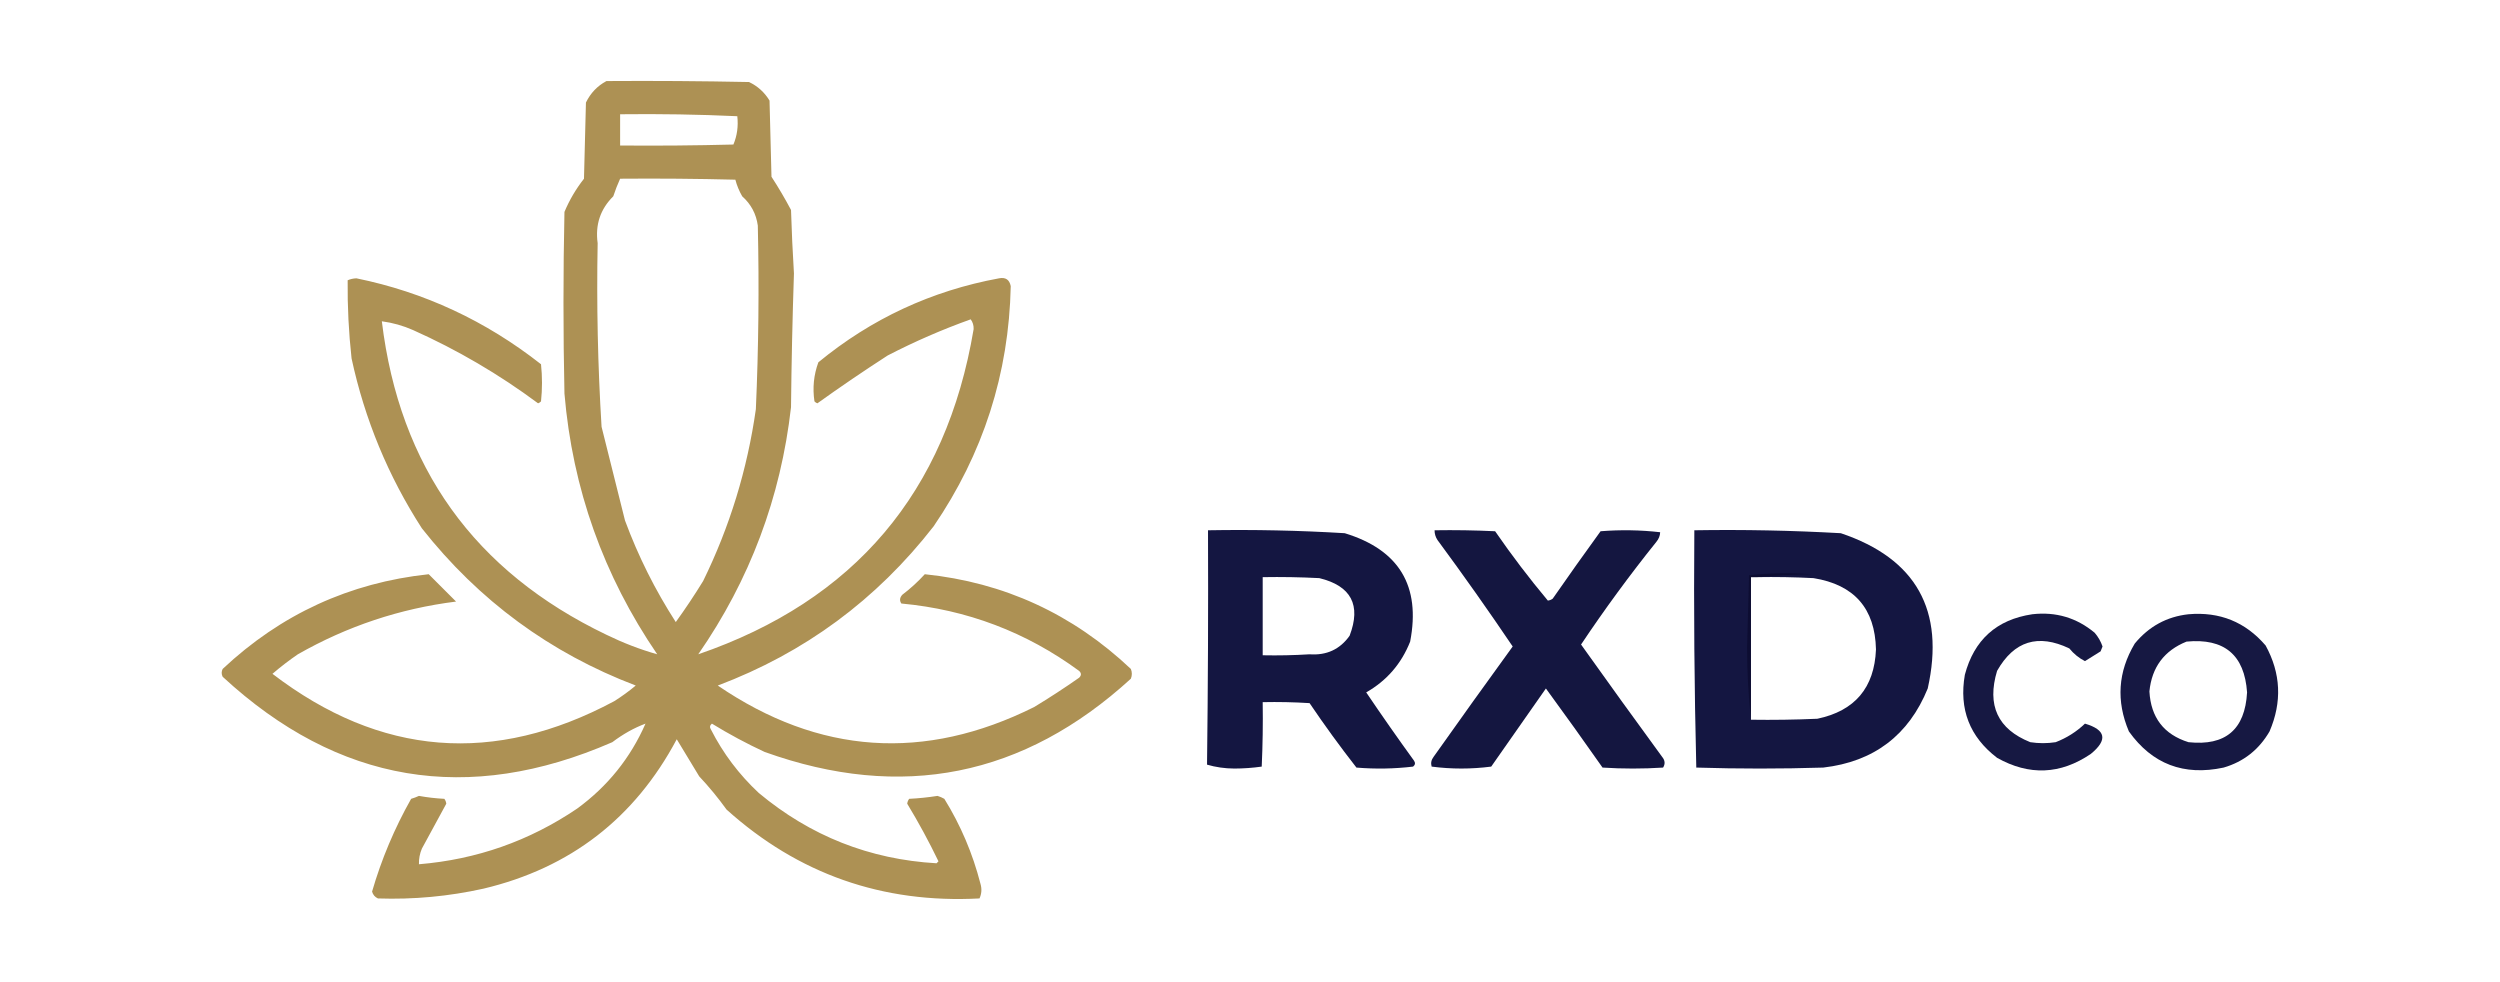 <svg xmlns="http://www.w3.org/2000/svg" version="1.1" width="1280px" height="503px" style="shape-rendering:geometricPrecision; text-rendering:geometricPrecision; image-rendering:optimizeQuality; fill-rule:evenodd; clip-rule:evenodd" xmlns:xlink="http://www.w3.org/1999/xlink">
<g><path style="opacity:1" fill="#ad9154" d="M 310.5,41.5 C 334.836,41.333 359.169,41.5 383.5,42C 387.924,44.088 391.424,47.255 394,51.5C 394.333,64.5 394.667,77.5 395,90.5C 398.603,96.045 401.937,101.712 405,107.5C 405.334,118.342 405.834,129.175 406.5,140C 405.737,162.824 405.237,185.658 405,208.5C 399.743,254.738 383.91,296.904 357.5,335C 437.49,307.505 484.49,252.005 498.5,168.5C 498.564,166.611 498.064,164.944 497,163.5C 482.446,168.706 468.279,174.873 454.5,182C 442.259,189.9 430.259,198.066 418.5,206.5C 417.914,206.291 417.414,205.957 417,205.5C 415.966,198.633 416.633,191.967 419,185.5C 446.138,163.19 476.971,148.857 511.5,142.5C 514.841,141.843 516.841,143.176 517.5,146.5C 516.558,191.322 503.391,232.322 478,269.5C 448.765,307.082 411.932,334.249 367.5,351C 419.329,386.338 473.329,390.005 529.5,362C 537.337,357.249 545.004,352.249 552.5,347C 553.731,345.817 553.731,344.651 552.5,343.5C 525.416,323.621 495.083,312.121 461.5,309C 460.465,307.493 460.632,305.993 462,304.5C 466.133,301.369 469.966,297.869 473.5,294C 514.041,298.193 549.208,314.36 579,342.5C 579.667,344.167 579.667,345.833 579,347.5C 524.114,397.678 461.614,410.178 391.5,385C 382.228,380.697 373.228,375.863 364.5,370.5C 363.417,371.365 363.251,372.365 364,373.5C 370.208,385.713 378.374,396.546 388.5,406C 414.904,428.022 445.237,440.022 479.5,442C 479.833,441.667 480.167,441.333 480.5,441C 475.638,430.916 470.305,421.083 464.5,411.5C 464.608,410.558 464.941,409.725 465.5,409C 470.372,408.754 475.205,408.254 480,407.5C 481.225,407.862 482.391,408.362 483.5,409C 491.841,422.464 498.007,436.964 502,452.5C 502.769,455.099 502.602,457.599 501.5,460C 451.822,462.643 408.655,447.477 372,414.5C 367.711,408.542 363.044,402.876 358,397.5C 354.154,391.134 350.32,384.801 346.5,378.5C 324.994,418.915 291.994,444.415 247.5,455C 229.697,458.953 211.697,460.62 193.5,460C 191.968,459.3 190.968,458.134 190.5,456.5C 195.298,439.956 201.965,424.123 210.5,409C 211.872,408.598 213.205,408.098 214.5,407.5C 218.779,408.274 223.113,408.774 227.5,409C 228.059,409.725 228.392,410.558 228.5,411.5C 224.321,419.193 220.155,426.86 216,434.5C 214.921,437.063 214.421,439.729 214.5,442.5C 244.068,440.05 271.068,430.55 295.5,414C 311.104,402.602 322.771,388.102 330.5,370.5C 324.7,372.655 319.034,375.821 313.5,380C 239.549,412.231 173.049,401.064 114,346.5C 113.333,345.167 113.333,343.833 114,342.5C 143.803,314.513 178.97,298.346 219.5,294C 224.252,298.684 228.919,303.35 233.5,308C 204.768,311.605 177.768,320.605 152.5,335C 147.986,338.091 143.653,341.425 139.5,345C 194.699,387.233 253.032,391.9 314.5,359C 318.344,356.578 322.01,353.911 325.5,351C 281.685,334.321 245.185,307.487 216,270.5C 198.743,243.742 186.743,214.742 180,183.5C 178.535,170.192 177.868,156.859 178,143.5C 179.4,142.884 180.9,142.551 182.5,142.5C 217.18,149.58 248.68,164.247 277,186.5C 277.667,192.833 277.667,199.167 277,205.5C 276.586,205.957 276.086,206.291 275.5,206.5C 255.488,191.635 234.155,179.135 211.5,169C 206.397,166.741 201.063,165.241 195.5,164.5C 204.527,239.071 242.86,292.571 310.5,325C 319.022,329.166 327.688,332.499 336.5,335C 308.957,294.66 293.124,250.16 289,201.5C 288.333,170.5 288.333,139.5 289,108.5C 291.545,102.415 294.879,96.749 299,91.5C 299.333,78.5 299.667,65.5 300,52.5C 302.357,47.645 305.857,43.979 310.5,41.5 Z M 317.5,58.5 C 337.725,58.259 357.725,58.593 377.5,59.5C 378.074,64.648 377.407,69.482 375.5,74C 356.17,74.5 336.836,74.667 317.5,74.5C 317.5,69.167 317.5,63.833 317.5,58.5 Z M 317.5,91.5 C 337.169,91.333 356.836,91.5 376.5,92C 377.286,94.96 378.452,97.794 380,100.5C 384.505,104.509 387.171,109.509 388,115.5C 388.717,146.844 388.384,178.177 387,209.5C 382.62,240.382 373.62,269.715 360,297.5C 355.565,304.718 350.898,311.718 346,318.5C 335.423,302.089 326.756,284.756 320,266.5C 315.957,250.479 311.957,234.479 308,218.5C 306.073,187.194 305.406,155.861 306,124.5C 304.695,115.082 307.361,107.082 314,100.5C 315.018,97.412 316.185,94.412 317.5,91.5 Z"/></g>
<g><path style="opacity:0.996" fill="#141641" d="M 867.5,271.5 C 892.528,271.091 917.528,271.591 942.5,273C 981.088,285.996 995.922,312.496 987,352.5C 977.223,376.488 959.389,389.988 933.5,393C 911.833,393.667 890.167,393.667 868.5,393C 867.503,352.572 867.17,312.072 867.5,271.5 Z M 899.5,295.5 C 909.172,295.334 918.839,295.5 928.5,296C 949.365,299.358 960.031,311.524 960.5,332.5C 959.696,352.135 949.696,363.968 930.5,368C 919.172,368.5 907.838,368.667 896.5,368.5C 896.5,344.167 896.5,319.833 896.5,295.5C 897.5,295.5 898.5,295.5 899.5,295.5 Z"/></g>
<g><path style="opacity:0.997" fill="#141641" d="M 618.5,271.5 C 641.865,271.086 665.198,271.586 688.5,273C 716.334,281.49 727.5,299.99 722,328.5C 717.512,339.833 710.012,348.499 699.5,354.5C 707.472,366.305 715.639,377.972 724,389.5C 724.749,390.635 724.583,391.635 723.5,392.5C 713.881,393.641 704.214,393.807 694.5,393C 686.142,382.301 678.142,371.301 670.5,360C 662.507,359.5 654.507,359.334 646.5,359.5C 646.667,370.505 646.5,381.505 646,392.5C 641.414,393.153 636.747,393.487 632,393.5C 627.081,393.468 622.414,392.801 618,391.5C 618.492,351.432 618.659,311.432 618.5,271.5 Z M 646.5,295.5 C 656.172,295.334 665.839,295.5 675.5,296C 691.826,299.98 696.993,309.814 691,325.5C 686.062,332.464 679.229,335.63 670.5,335C 662.507,335.5 654.507,335.666 646.5,335.5C 646.5,322.167 646.5,308.833 646.5,295.5 Z"/></g>
<g><path style="opacity:0.997" fill="#141640" d="M 734.5,271.5 C 744.839,271.334 755.172,271.5 765.5,272C 773.987,284.307 782.987,296.141 792.5,307.5C 793.442,307.392 794.275,307.059 795,306.5C 803.044,294.912 811.211,283.412 819.5,272C 829.744,271.181 839.91,271.348 850,272.5C 849.956,274.279 849.289,275.945 848,277.5C 834.411,294.425 821.578,311.925 809.5,330C 823.205,349.238 837.039,368.404 851,387.5C 852.505,389.298 852.672,391.132 851.5,393C 841.167,393.667 830.833,393.667 820.5,393C 810.944,379.374 801.277,365.874 791.5,352.5C 782.167,365.833 772.833,379.167 763.5,392.5C 753.303,393.824 743.137,393.824 733,392.5C 732.48,390.711 732.813,389.044 734,387.5C 747.366,368.613 760.866,349.779 774.5,331C 762.024,312.536 749.191,294.369 736,276.5C 734.991,274.975 734.491,273.308 734.5,271.5 Z"/></g>
<g><path style="opacity:0.985" fill="#141640" d="M 1040.5,314.5 C 1052.61,313.119 1063.27,316.286 1072.5,324C 1074.3,326.114 1075.63,328.448 1076.5,331C 1076.17,331.833 1075.83,332.667 1075.5,333.5C 1072.81,335.203 1070.14,336.87 1067.5,338.5C 1064.42,336.934 1061.76,334.767 1059.5,332C 1043.5,324.347 1031.16,328.181 1022.5,343.5C 1017.19,361.155 1022.86,373.322 1039.5,380C 1043.83,380.667 1048.17,380.667 1052.5,380C 1058.17,377.816 1063.17,374.649 1067.5,370.5C 1078.25,373.682 1079.25,378.849 1070.5,386C 1054.93,396.582 1038.93,397.248 1022.5,388C 1008.45,377.241 1002.95,363.074 1006,345.5C 1010.75,327.584 1022.25,317.251 1040.5,314.5 Z"/></g>
<g><path style="opacity:0.986" fill="#141640" d="M 1120.5,314.5 C 1136.48,313.109 1149.64,318.442 1160,330.5C 1167.81,344.752 1168.48,359.418 1162,374.5C 1156.57,383.841 1148.74,390.007 1138.5,393C 1118.08,397.376 1101.92,391.209 1090,374.5C 1083.39,358.936 1084.39,343.936 1093,329.5C 1100.24,320.721 1109.4,315.721 1120.5,314.5 Z M 1119.5,328.5 C 1138.85,326.649 1149.18,335.315 1150.5,354.5C 1149.45,373.524 1139.45,382.024 1120.5,380C 1107.9,376.053 1101.24,367.386 1100.5,354C 1101.72,341.619 1108.06,333.119 1119.5,328.5 Z"/></g>
<g><path style="opacity:0.715" fill="#0b0b2d" d="M 899.5,295.5 C 898.5,295.5 897.5,295.5 896.5,295.5C 896.5,319.833 896.5,344.167 896.5,368.5C 895.168,356.519 894.501,344.185 894.5,331.5C 894.833,319.167 895.167,306.833 895.5,294.5C 906.12,293.357 916.786,293.19 927.5,294C 917.991,294.17 908.658,294.67 899.5,295.5 Z"/></g>
</svg>
